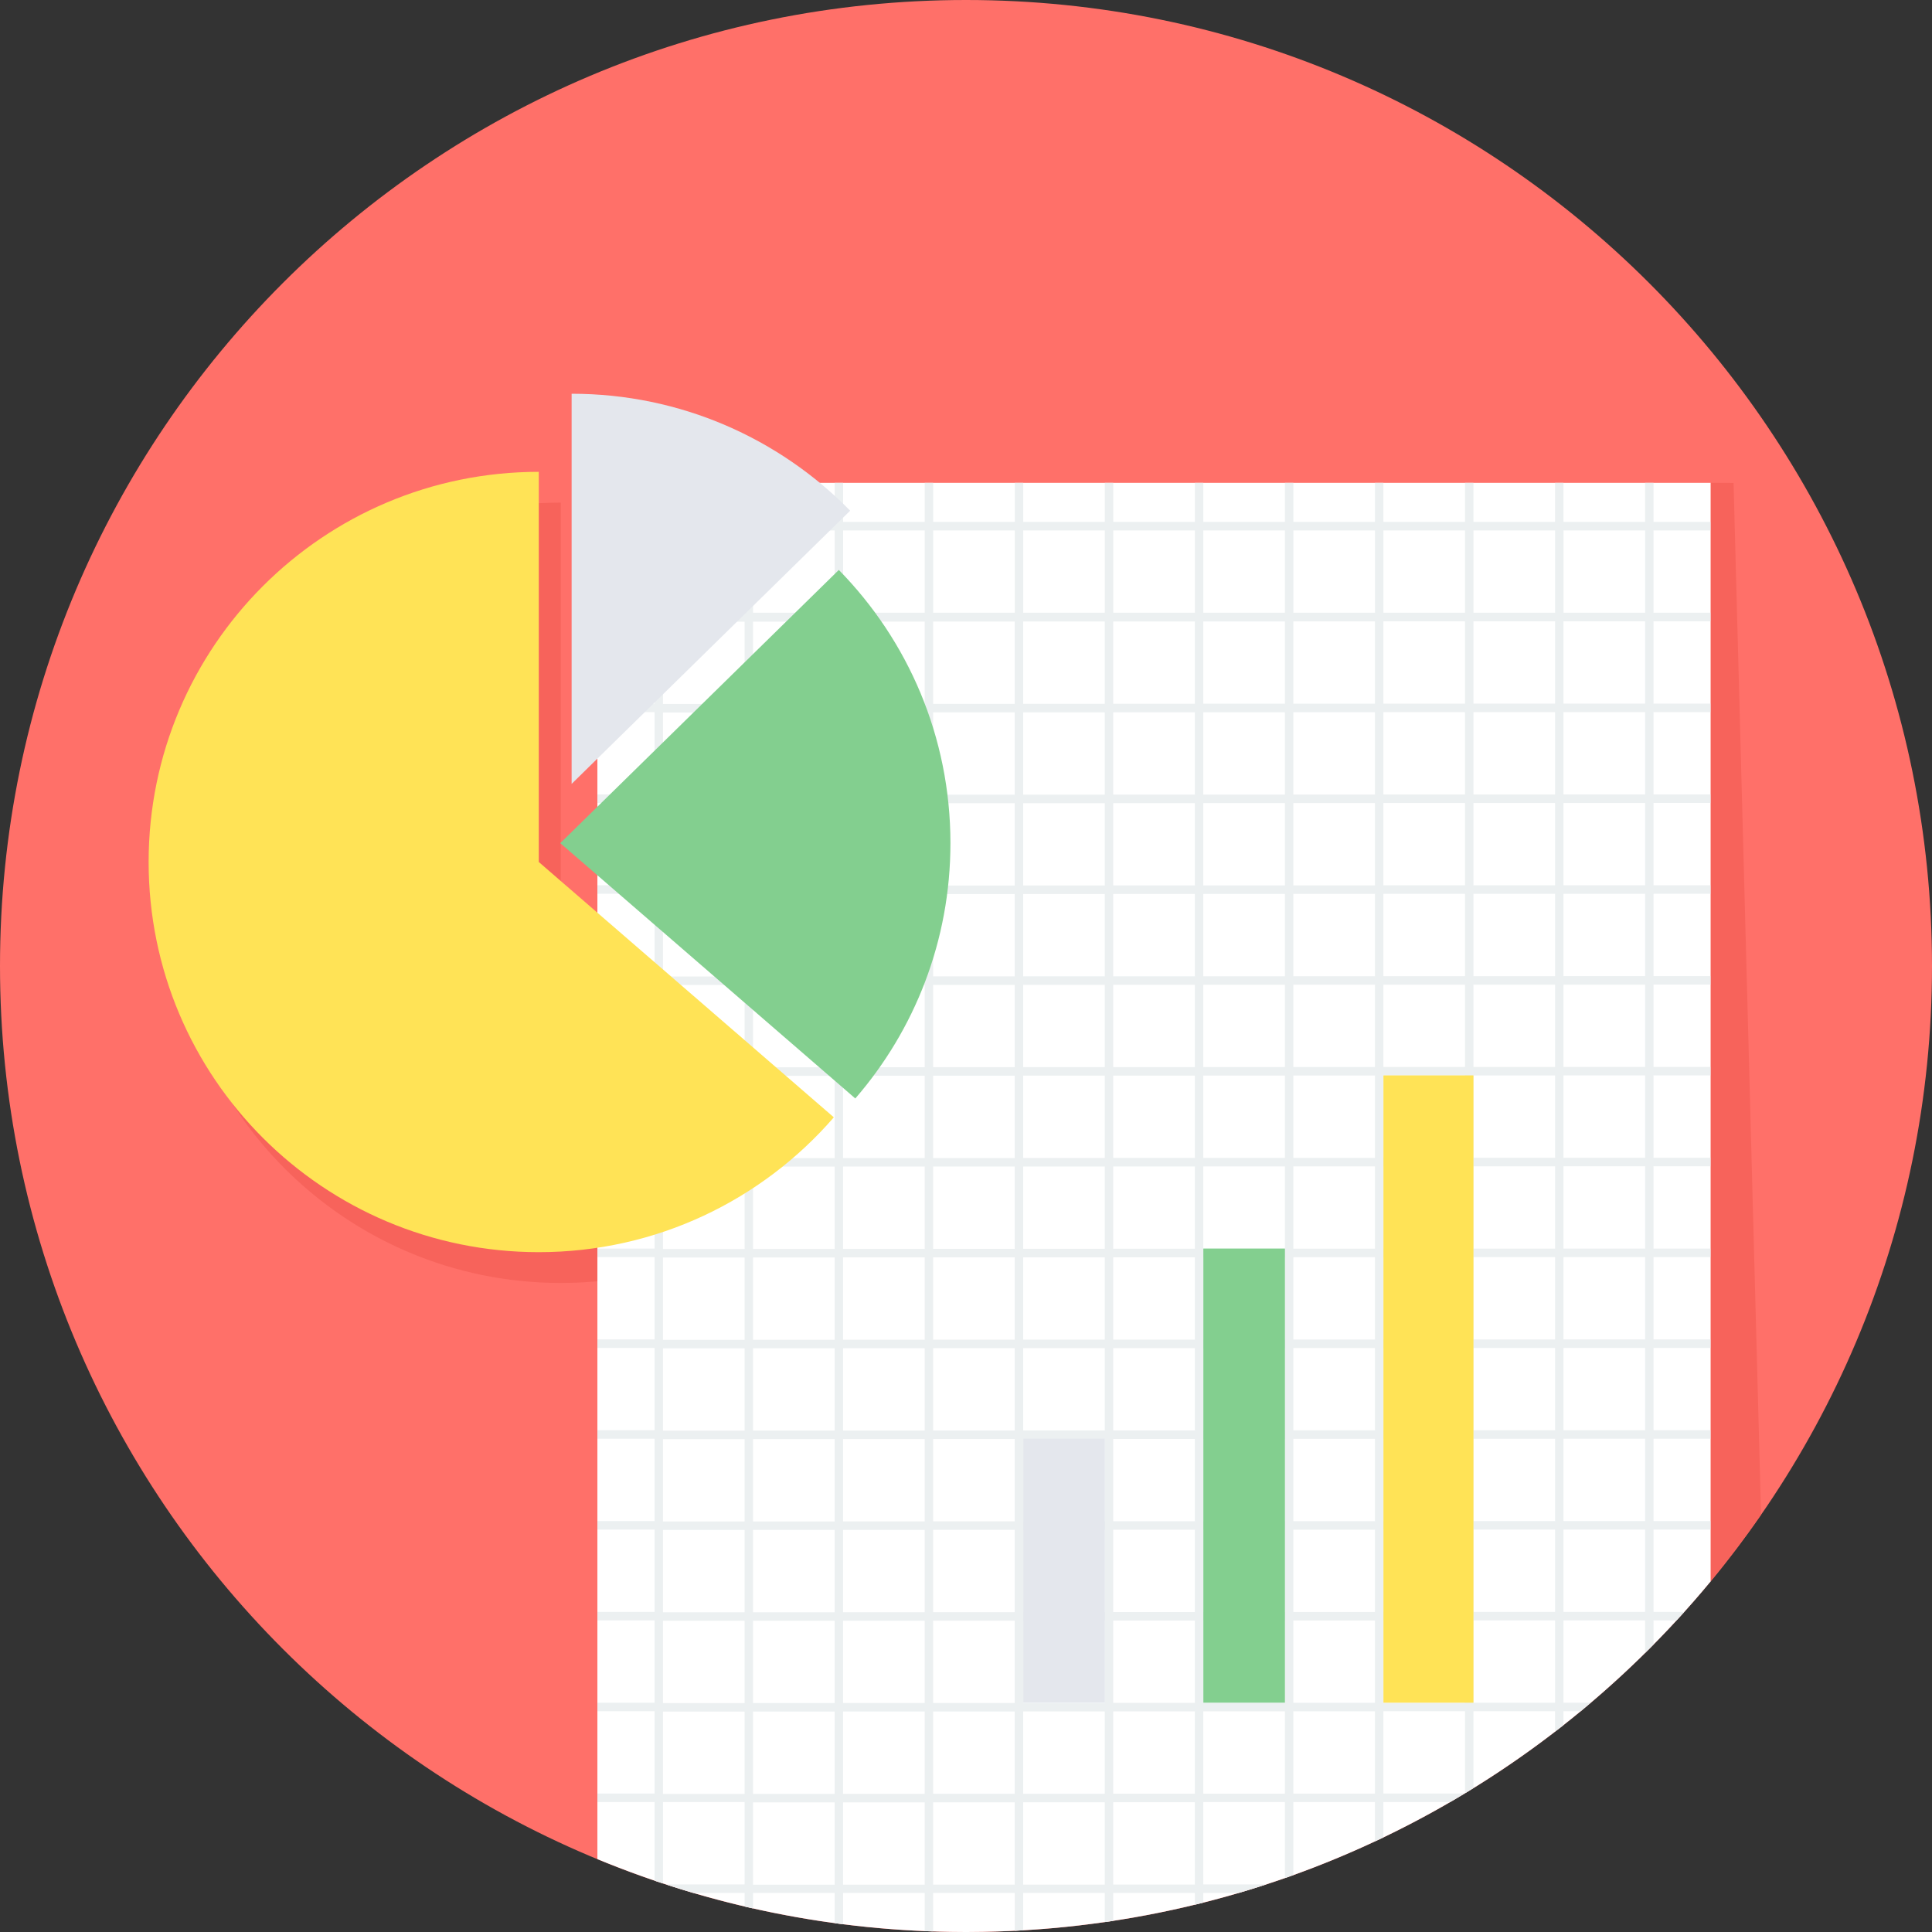 <?xml version="1.0" encoding="UTF-8"?>
<!DOCTYPE svg PUBLIC "-//W3C//DTD SVG 1.1//EN" "http://www.w3.org/Graphics/SVG/1.1/DTD/svg11.dtd">
<!-- Creator: CorelDRAW X6 -->
<svg xmlns="http://www.w3.org/2000/svg" xml:space="preserve" width="202px" height="202px" version="1.1" style="shape-rendering:geometricPrecision; text-rendering:geometricPrecision; image-rendering:optimizeQuality; fill-rule:evenodd; clip-rule:evenodd"
viewBox="0 0 85014 85014"
 xmlns:xlink="http://www.w3.org/1999/xlink">
 <rect x="0" y="0" width="85014" height="85014" fill="#333333" stroke="none"/>
 <defs>
  <style type="text/css">
   <![CDATA[
    .fil5 {fill:#83CF8F}
    .fil4 {fill:#E4E7ED}
    .fil3 {fill:#ECF0F1}
    .fil1 {fill:#F7635B}
    .fil0 {fill:#FF7069}
    .fil6 {fill:#FFE356}
    .fil2 {fill:white}
   ]]>
  </style>
 </defs>
 <g id="Layer_x0020_1">
  <g id="_704809424">
   <path class="fil0" d="M42507 0c23476,0 42507,19031 42507,42507 0,23476 -19031,42507 -42507,42507 -23476,0 -42507,-19031 -42507,-42507 0,-23476 19031,-42507 42507,-42507z"/>
   <path class="fil1" d="M24675 22117c-9482,0 -17169,7687 -17169,17169 0,9482 7687,17168 17169,17168 5185,0 9834,-2298 12982,-5933l-12982 -11235 0 -17169z"/>
   <path class="fil2" d="M26288 21246l48991 0 0 48334c-7772,9398 -19509,15395 -32648,15433l-248 0c-5699,-16 -11133,-1155 -16096,-3206l0 -60561z"/>
   <path class="fil3" d="M26288 22966l2517 0 0 -1720 371 0 0 1720 3591 0 0 -1720 371 0 0 1720 3591 0 0 -1720 371 0 0 1720 3591 0 0 -1720 371 0 0 1720 3591 0 0 -1720 372 0 0 1720 3590 0 0 -1720 372 0 0 1720 3591 0 0 -1720 372 0 0 1720 3591 0 0 -1720 371 0 0 1720 3590 0 0 -1720 372 0 0 1720 3591 0 0 -1720 371 0 0 1720 3591 0 0 -1720 371 0 0 1720 3591 0 0 -1720 371 0 0 1720 2517 0 0 375 -2517 0 0 3622 2517 0 0 375 -2517 0 0 3622 2517 0 0 375 -2517 0 0 3622 2517 0 0 375 -2517 0 0 3622 2517 0 0 375 -2517 0 0 3622 2517 0 0 375 -2517 0 0 3622 2517 0 0 374 -2517 0 0 3622 2517 0 0 375 -2517 0 0 3622 2517 0 0 375 -2517 0 0 3622 2517 0 0 374 -2517 0 0 3622 2517 0 0 375 -2517 0 0 3622 2517 0 0 375 -2517 0 0 3623 1352 0c-113,125 -227,250 -342,374l-1010 0 0 1059c-123,125 -247,249 -371,372l0 -1432 -3591 0 0 3622 1199 0c-148,125 -294,252 -443,375l-756 0 0 609c-123,97 -248,191 -371,287l0 -896 -3591 0 0 3381c-124,77 -247,154 -371,229l0 -3610 -3591 0 0 3622 3570 0c-210,127 -422,252 -634,375l-2937 0 0 1555c-123,59 -248,115 -372,173l0 -1728 -3590 0 0 3213c-124,44 -248,87 -371,131l0 -3343 -3591 0 0 3622 2768 0c-400,131 -803,255 -1208,375l-1560 0 0 427c-124,31 -248,61 -372,91l0 -518 -3591 0 0 1231c-123,19 -248,34 -372,52l0 -1282 -3590 0 0 1645c-124,7 -248,16 -372,22l0 -1668 -3591 0 0 1695c-124,-4 -248,-9 -371,-14l0 -1680 -3591 0 0 1381c-124,-16 -248,-35 -371,-52l0 -1329 -3591 0 0 683c-124,-28 -248,-56 -371,-85l0 -599 -2263 0c-405,-119 -808,-245 -1208,-375l3471 0 0 -3622 -3591 0 0 3582c-124,-41 -248,-81 -371,-122l0 -3460 -2517 0 0 -375 2517 0 0 -3622 -2517 0 0 -375 2517 0 0 -3622 -2517 0 0 -374 2517 0 0 -3623 -2517 0 0 -375 2517 0 0 -3622 -2517 0 0 -375 2517 0 0 -3622 -2517 0 0 -374 2517 0 0 -3622 -2517 0 0 -375 2517 0 0 -3622 -2517 0 0 -375 2517 0 0 -3622 -2517 0 0 -374 2517 0 0 -3622 -2517 0 0 -375 2517 0 0 -3622 -2517 0 0 -375 2517 0 0 -3622 -2517 0 0 -375 2517 0 0 -3622 -2517 0 0 -375 2517 0 0 -3622 -2517 0 0 -375 2517 0 0 -3622 -2517 0 0 -375zm46103 375l-3591 0 0 3622 3591 0 0 -3622zm-3962 0l-3591 0 0 3622 3591 0 0 -3622zm-3963 0l-3591 0 0 3622 3591 0 0 -3622zm-3963 0l-3590 0 0 3622 3590 0 0 -3622zm-3962 0l-3591 0 0 3622 3591 0 0 -3622zm-3963 0l-3591 0 0 3622 3591 0 0 -3622zm-3963 0l-3590 0 0 3622 3590 0 0 -3622zm-3962 0l-3591 0 0 3622 3591 0 0 -3622zm-3962 0l-3591 0 0 3622 3591 0 0 -3622zm-3962 0l-3591 0 0 3622 3591 0 0 -3622zm-3963 0l-3591 0 0 3622 3591 0 0 -3622zm39624 47588l0 -3623 -3591 0 0 3623 3591 0zm0 -3997l0 -3622 -3591 0 0 3622 3591 0zm0 -3997l0 -3622 -3591 0 0 3622 3591 0zm0 -3996l0 -3622 -3591 0 0 3622 3591 0zm0 -3997l0 -3622 -3591 0 0 3622 3591 0zm0 -3997l0 -3622 -3591 0 0 3622 3591 0zm0 -3996l0 -3622 -3591 0 0 3622 3591 0zm0 -3997l0 -3622 -3591 0 0 3622 3591 0zm0 -3997l0 -3622 -3591 0 0 3622 3591 0zm0 -3997l0 -3622 -3591 0 0 3622 3591 0zm0 -3997l0 -3622 -3591 0 0 3622 3591 0zm-3962 43965l0 -3622 -3591 0 0 3622 3591 0zm0 -3996l0 -3623 -3591 0 0 3623 3591 0zm0 -3997l0 -3622 -3591 0 0 3622 3591 0zm0 -3997l0 -3622 -3591 0 0 3622 3591 0zm0 -3996l0 -3622 -3591 0 0 3622 3591 0zm0 -3997l0 -3622 -3591 0 0 3622 3591 0zm0 -3997l0 -3622 -3591 0 0 3622 3591 0zm0 -3996l0 -3622 -3591 0 0 3622 3591 0zm0 -3997l0 -3622 -3591 0 0 3622 3591 0zm0 -3997l0 -3622 -3591 0 0 3622 3591 0zm0 -3997l0 -3622 -3591 0 0 3622 3591 0zm0 -3997l0 -3622 -3591 0 0 3622 3591 0zm-3963 43965l0 -3622 -3591 0 0 3622 3591 0zm0 -3996l0 -3623 -3591 0 0 3623 3591 0zm0 -3997l0 -3622 -3591 0 0 3622 3591 0zm0 -3997l0 -3622 -3591 0 0 3622 3591 0zm0 -3996l0 -3622 -3591 0 0 3622 3591 0zm0 -3997l0 -3622 -3591 0 0 3622 3591 0zm0 -3997l0 -3622 -3591 0 0 3622 3591 0zm0 -3996l0 -3622 -3591 0 0 3622 3591 0zm0 -3997l0 -3622 -3591 0 0 3622 3591 0zm0 -3997l0 -3622 -3591 0 0 3622 3591 0zm0 -3997l0 -3622 -3591 0 0 3622 3591 0zm0 -3997l0 -3622 -3591 0 0 3622 3591 0zm-3963 47962l0 -3622 -3590 0 0 3622 3590 0zm0 -3996l0 -3622 -3590 0 0 3622 3590 0zm0 -3996l0 -3623 -3590 0 0 3623 3590 0zm0 -3997l0 -3622 -3590 0 0 3622 3590 0zm0 -3997l0 -3622 -3590 0 0 3622 3590 0zm0 -3996l0 -3622 -3590 0 0 3622 3590 0zm0 -3997l0 -3622 -3590 0 0 3622 3590 0zm0 -3997l0 -3622 -3590 0 0 3622 3590 0zm0 -3996l0 -3622 -3590 0 0 3622 3590 0zm0 -3997l0 -3622 -3590 0 0 3622 3590 0zm0 -3997l0 -3622 -3590 0 0 3622 3590 0zm0 -3997l0 -3622 -3590 0 0 3622 3590 0zm0 -3997l0 -3622 -3590 0 0 3622 3590 0zm-3962 47962l0 -3622 -3591 0 0 3622 3591 0zm0 -3996l0 -3622 -3591 0 0 3622 3591 0zm0 -3996l0 -3623 -3591 0 0 3623 3591 0zm0 -3997l0 -3622 -3591 0 0 3622 3591 0zm0 -3997l0 -3622 -3591 0 0 3622 3591 0zm0 -3996l0 -3622 -3591 0 0 3622 3591 0zm0 -3997l0 -3622 -3591 0 0 3622 3591 0zm0 -3997l0 -3622 -3591 0 0 3622 3591 0zm0 -3996l0 -3622 -3591 0 0 3622 3591 0zm0 -3997l0 -3622 -3591 0 0 3622 3591 0zm0 -3997l0 -3622 -3591 0 0 3622 3591 0zm0 -3997l0 -3622 -3591 0 0 3622 3591 0zm0 -3997l0 -3622 -3591 0 0 3622 3591 0zm-3963 51959l0 -3622 -3591 0 0 3622 3591 0zm0 -3997l0 -3622 -3591 0 0 3622 3591 0zm0 -3996l0 -3622 -3591 0 0 3622 3591 0zm0 -3996l0 -3623 -3591 0 0 3623 3591 0zm0 -3997l0 -3622 -3591 0 0 3622 3591 0zm0 -3997l0 -3622 -3591 0 0 3622 3591 0zm0 -3996l0 -3622 -3591 0 0 3622 3591 0zm0 -3997l0 -3622 -3591 0 0 3622 3591 0zm0 -3997l0 -3622 -3591 0 0 3622 3591 0zm0 -3996l0 -3622 -3591 0 0 3622 3591 0zm0 -3997l0 -3622 -3591 0 0 3622 3591 0zm0 -3997l0 -3622 -3591 0 0 3622 3591 0zm0 -3997l0 -3622 -3591 0 0 3622 3591 0zm0 -3997l0 -3622 -3591 0 0 3622 3591 0zm-3963 51959l0 -3622 -3590 0 0 3622 3590 0zm0 -3997l0 -3622 -3590 0 0 3622 3590 0zm0 -3996l0 -3622 -3590 0 0 3622 3590 0zm0 -3996l0 -3623 -3590 0 0 3623 3590 0zm0 -3997l0 -3622 -3590 0 0 3622 3590 0zm0 -3997l0 -3622 -3590 0 0 3622 3590 0zm0 -3996l0 -3622 -3590 0 0 3622 3590 0zm0 -3997l0 -3622 -3590 0 0 3622 3590 0zm0 -3997l0 -3622 -3590 0 0 3622 3590 0zm0 -3996l0 -3622 -3590 0 0 3622 3590 0zm0 -3997l0 -3622 -3590 0 0 3622 3590 0zm0 -3997l0 -3622 -3590 0 0 3622 3590 0zm0 -3997l0 -3622 -3590 0 0 3622 3590 0zm0 -3997l0 -3622 -3590 0 0 3622 3590 0zm-3962 51959l0 -3622 -3591 0 0 3622 3591 0zm0 -3997l0 -3622 -3591 0 0 3622 3591 0zm0 -3996l0 -3622 -3591 0 0 3622 3591 0zm0 -3996l0 -3623 -3591 0 0 3623 3591 0zm0 -3997l0 -3622 -3591 0 0 3622 3591 0zm0 -3997l0 -3622 -3591 0 0 3622 3591 0zm0 -3996l0 -3622 -3591 0 0 3622 3591 0zm0 -3997l0 -3622 -3591 0 0 3622 3591 0zm0 -3997l0 -3622 -3591 0 0 3622 3591 0zm0 -3996l0 -3622 -3591 0 0 3622 3591 0zm0 -3997l0 -3622 -3591 0 0 3622 3591 0zm0 -3997l0 -3622 -3591 0 0 3622 3591 0zm0 -3997l0 -3622 -3591 0 0 3622 3591 0zm0 -3997l0 -3622 -3591 0 0 3622 3591 0zm-3962 51959l0 -3622 -3591 0 0 3622 3591 0zm0 -3997l0 -3622 -3591 0 0 3622 3591 0zm0 -3996l0 -3622 -3591 0 0 3622 3591 0zm0 -3996l0 -3623 -3591 0 0 3623 3591 0zm0 -3997l0 -3622 -3591 0 0 3622 3591 0zm0 -3997l0 -3622 -3591 0 0 3622 3591 0zm0 -3996l0 -3622 -3591 0 0 3622 3591 0zm0 -3997l0 -3622 -3591 0 0 3622 3591 0zm0 -3997l0 -3622 -3591 0 0 3622 3591 0zm0 -3996l0 -3622 -3591 0 0 3622 3591 0zm0 -3997l0 -3622 -3591 0 0 3622 3591 0zm0 -3997l0 -3622 -3591 0 0 3622 3591 0zm0 -3997l0 -3622 -3591 0 0 3622 3591 0zm0 -3997l0 -3622 -3591 0 0 3622 3591 0zm-3962 51959l0 -3622 -3591 0 0 3622 3591 0zm0 -3997l0 -3622 -3591 0 0 3622 3591 0zm0 -3996l0 -3622 -3591 0 0 3622 3591 0zm0 -3996l0 -3623 -3591 0 0 3623 3591 0zm0 -3997l0 -3622 -3591 0 0 3622 3591 0zm0 -3997l0 -3622 -3591 0 0 3622 3591 0zm0 -3996l0 -3622 -3591 0 0 3622 3591 0zm0 -3997l0 -3622 -3591 0 0 3622 3591 0zm0 -3997l0 -3622 -3591 0 0 3622 3591 0zm0 -3996l0 -3622 -3591 0 0 3622 3591 0zm0 -3997l0 -3622 -3591 0 0 3622 3591 0zm0 -3997l0 -3622 -3591 0 0 3622 3591 0zm0 -3997l0 -3622 -3591 0 0 3622 3591 0zm0 -3997l0 -3622 -3591 0 0 3622 3591 0zm-3963 47962l0 -3622 -3591 0 0 3622 3591 0zm0 -3996l0 -3622 -3591 0 0 3622 3591 0zm0 -3996l0 -3623 -3591 0 0 3623 3591 0zm0 -3997l0 -3622 -3591 0 0 3622 3591 0zm0 -3997l0 -3622 -3591 0 0 3622 3591 0zm0 -3996l0 -3622 -3591 0 0 3622 3591 0zm0 -3997l0 -3622 -3591 0 0 3622 3591 0zm0 -3997l0 -3622 -3591 0 0 3622 3591 0zm0 -3996l0 -3622 -3591 0 0 3622 3591 0zm0 -3997l0 -3622 -3591 0 0 3622 3591 0zm0 -3997l0 -3622 -3591 0 0 3622 3591 0zm0 -3997l0 -3622 -3591 0 0 3622 3591 0zm0 -3997l0 -3622 -3591 0 0 3622 3591 0z"/>
   <polygon class="fil4" points="45026,63309 48616,63309 48616,74924 45026,74924 "/>
   <polygon class="fil5" points="52951,54940 56541,54940 56541,74924 52951,74924 "/>
   <polygon class="fil6" points="60875,47321 64837,47321 64837,74924 60875,74924 "/>
   <g>
    <path class="fil5" d="M36911 25079l-12257 12022 12982 11235c2609,-3011 4186,-6939 4186,-11235 0,-4681 -1873,-8925 -4911,-12022z"/>
    <path class="fil4" d="M25153 17326l0 17168 12257 -12022c-3116,-3176 -7457,-5146 -12257,-5146z"/>
    <path class="fil6" d="M23708 20762c-9482,0 -17168,7686 -17168,17168 0,9483 7686,17169 17168,17169 5185,0 9835,-2299 12983,-5933l-12983 -11236 0 -17168z"/>
   </g>
   <path class="fil1" d="M76282 21251l-1003 -5 0 48334c779,-941 1516,-1919 2213,-2927l-1210 -45402z"/>
  </g>
 </g>
</svg>
